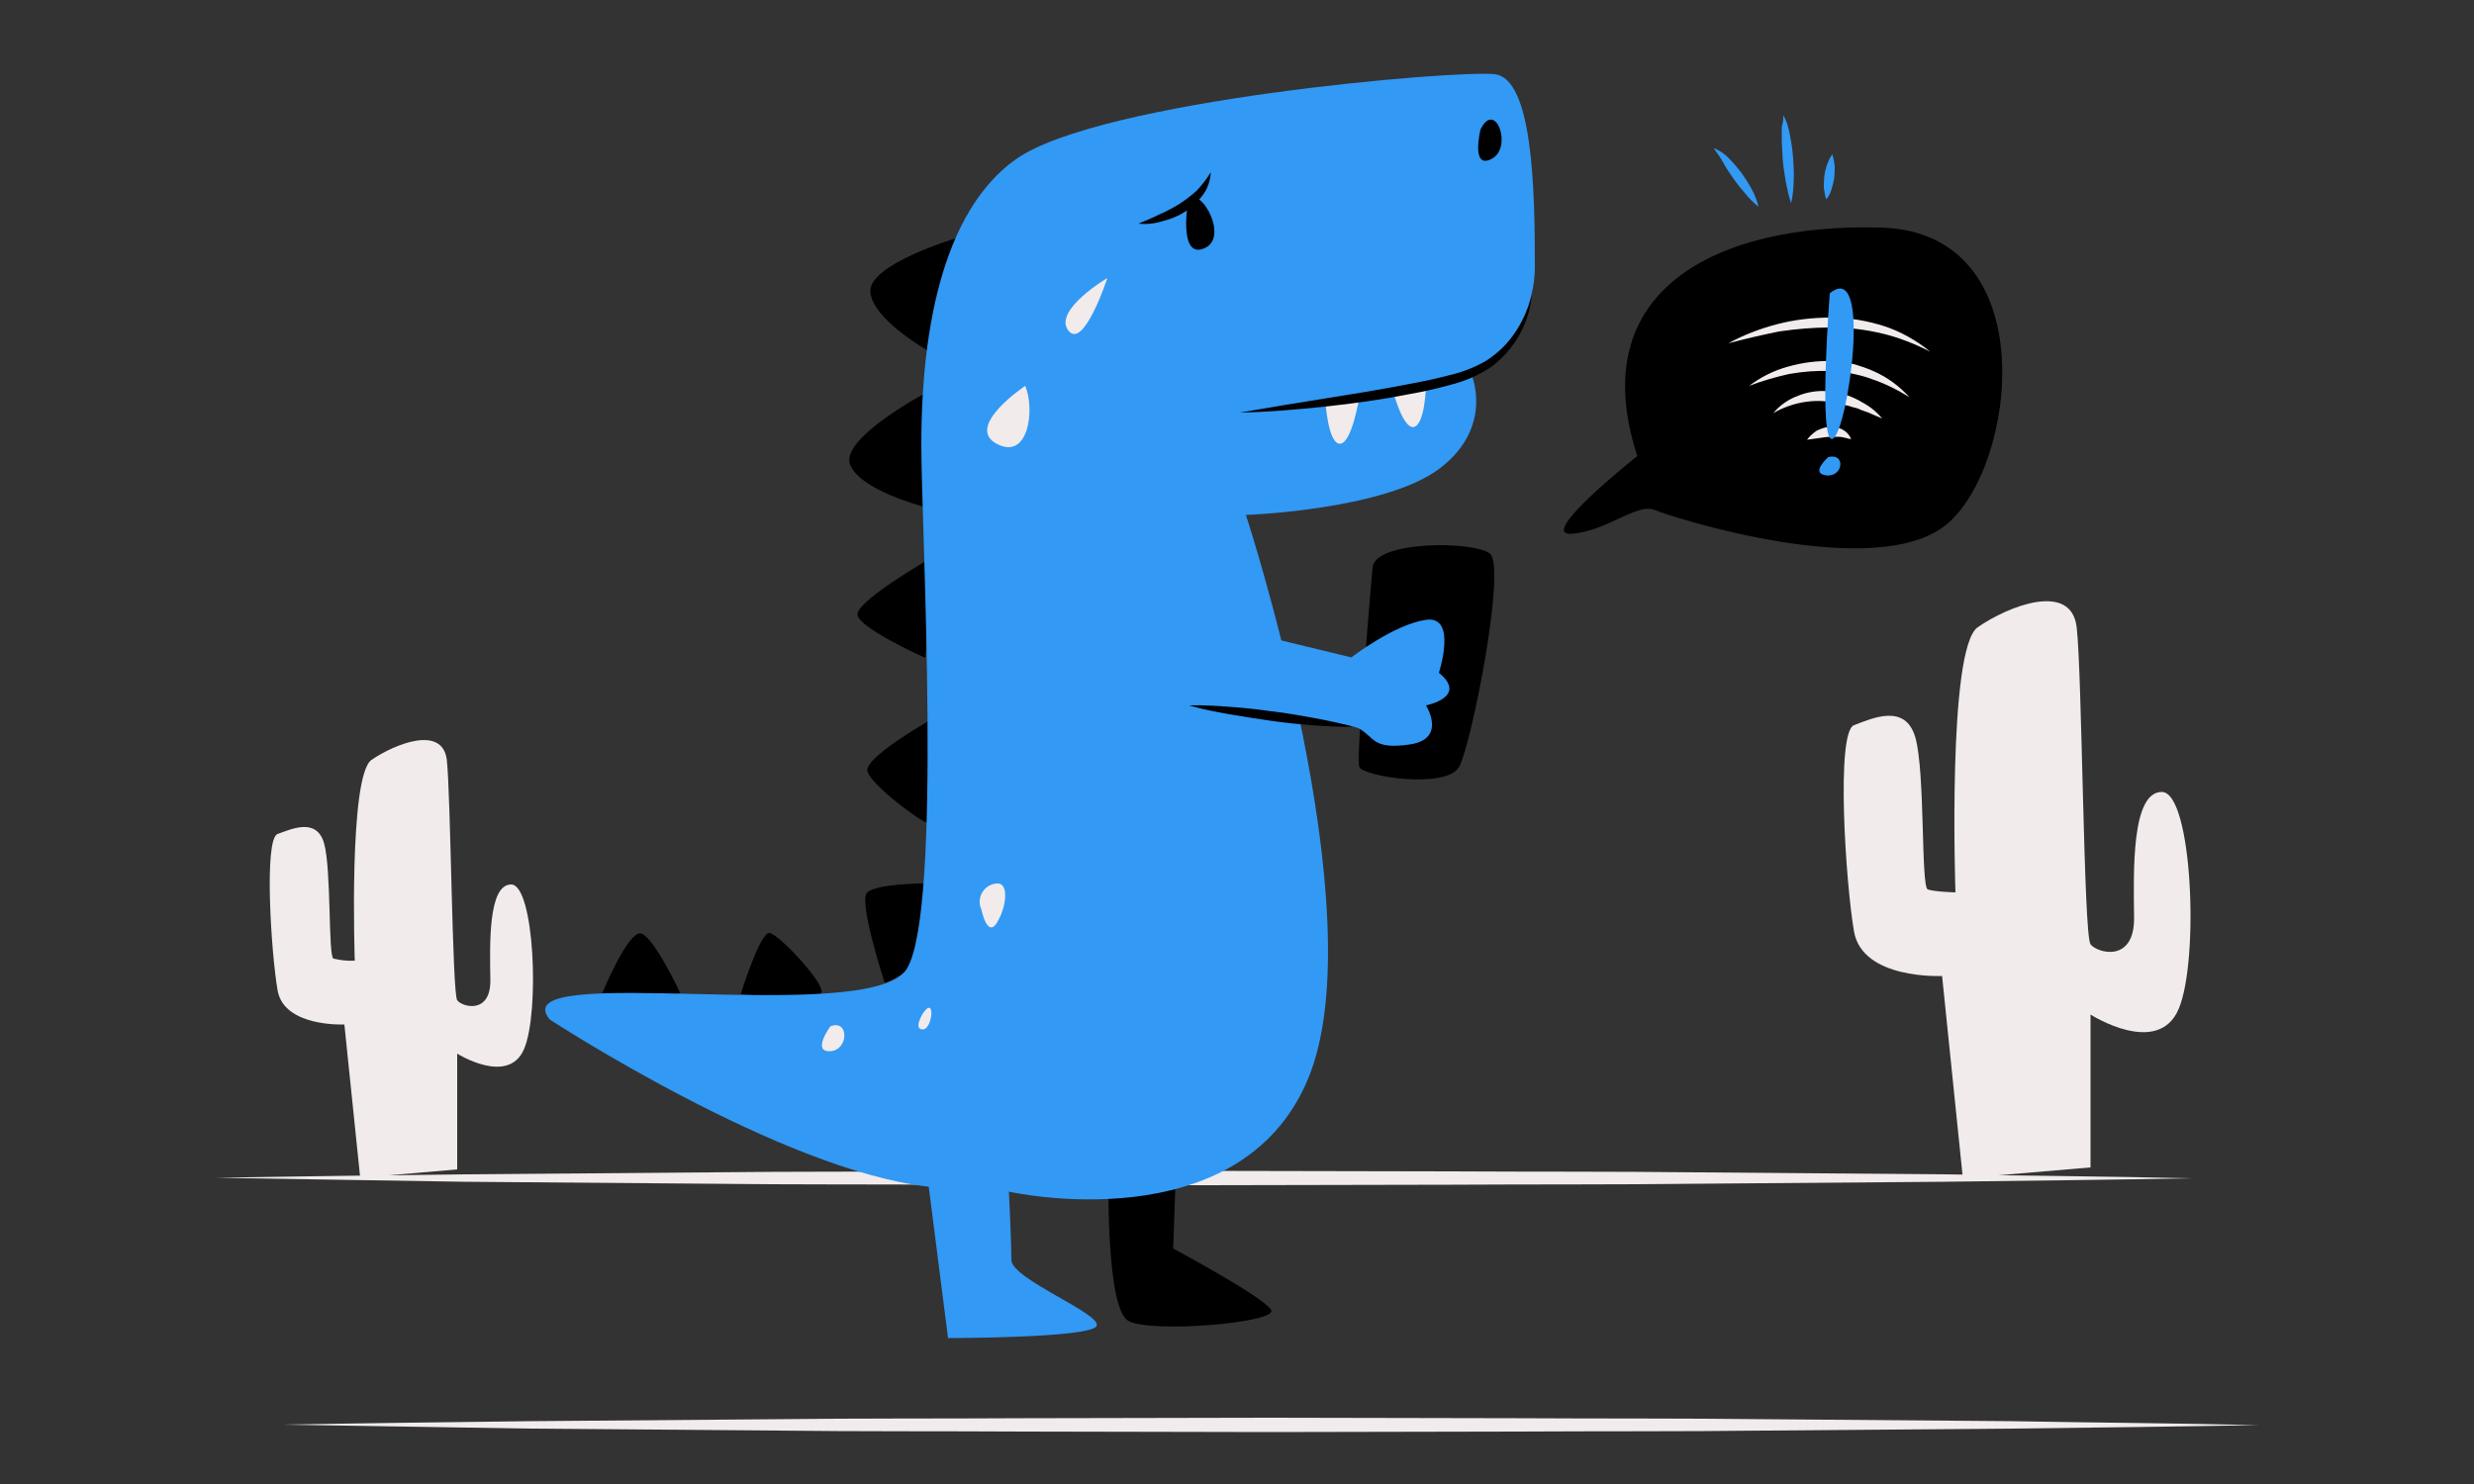<?xml version="1.0" encoding="utf-8"?>
<!-- Generator: Adobe Illustrator 24.0.1, SVG Export Plug-In . SVG Version: 6.00 Build 0)  -->
<svg version="1.1" id="Layer_1" xmlns="http://www.w3.org/2000/svg" xmlns:xlink="http://www.w3.org/1999/xlink" x="0px" y="0px"
	 viewBox="0 100 500 300" style="enable-background:new 0 100 500 400;" xml:space="preserve">
<rect x="0" y="100" width="500" height="300" fill="#333333" stroke="none"/>
<style type="text/css">
	.st0{fill:#F2EBEB;}
	.st1{fill:#000001;}
	.st2{fill:#3299F5;}
</style>
<g id="street">
	<path class="st0" d="M396.7,338.2l-4.2-40.9c0,0-16.1,0.8-17.8-9s-3.7-40.3,0-41.7s10.4-4.5,12.4,2.5c2,7,1.1,30.2,2.5,30.7
		s5.6,0.6,5.6,0.6s-1.7-49.3,4.5-53.6s18.9-9.3,20,0s1.4,62.3,2.8,64.1s8.9,3.8,8.8-5.4s-0.6-25.4,5.6-25.4s7.6,34.1,3.4,43.9
		s-17.8,1.1-17.8,1.1v30.9L396.7,338.2z"/>
	<rect x="401.2" y="296.6" class="st0" width="2" height="2.6"/>
	<rect x="413.2" y="280.8" class="st0" width="2" height="3.2"/>
	<rect x="407.6" y="246.6" class="st0" width="2" height="7.8"/>
	<rect x="380.3" y="262.9" class="st0" width="2" height="5.5"/>
	<rect x="381" y="284.6" transform="matrix(0.953 -0.303 0.303 0.953 -68.945 129.25)" class="st0" width="2" height="4.4"/>
	<rect x="389.2" y="286.8" class="st0" width="2" height="4.2"/>
	<rect x="437.2" y="278.3" class="st0" width="2" height="5.7"/>
	<rect x="403.5" y="269.7" class="st0" width="2" height="3.6"/>
	<rect x="408.9" y="311.7" class="st0" width="2" height="2.9"/>
	<path class="st0" d="M72.8,338.1l-3.2-31c0,0-12.2,0.6-13.5-6.9s-2.8-30.6,0-31.6s7.9-3.4,9.4,1.9s0.8,22.9,1.9,23.3
		c1.4,0.3,2.8,0.5,4.3,0.4c0,0-1.3-37.4,3.4-40.6s14.3-7.1,15.2,0c0.8,7,1.1,47.2,2.1,48.6s6.8,2.9,6.7-4.1s-0.5-19.3,4.2-19.3
		s5.8,25.9,2.6,33.3s-13.5,0.9-13.5,0.9v23.4L72.8,338.1z"/>
	<rect x="76.2" y="306.5" class="st0" width="1.5" height="2"/>
	<rect x="85.3" y="294.5" class="st0" width="1.5" height="2.4"/>
	<rect x="81.1" y="268.6" class="st0" width="1.5" height="5.9"/>
	<rect x="60.4" y="281" class="st0" width="1.5" height="4.2"/>
	<rect x="60.9" y="297.4" transform="matrix(0.953 -0.303 0.303 0.953 -87.732 32.752)" class="st0" width="1.5" height="3.3"/>
	<rect x="67.2" y="299.1" class="st0" width="1.5" height="3.2"/>
	<rect x="103.6" y="292.6" class="st0" width="1.5" height="4.3"/>
	<rect x="77.9" y="286.1" class="st0" width="1.5" height="2.7"/>
	<rect x="82.1" y="318" class="st0" width="1.5" height="2.2"/>
	<path class="st0" d="M43.7,338.1c16.6-0.3,33.3-0.5,49.9-0.7l49.9-0.4c16.6-0.2,33.2-0.1,49.9-0.2l49.9-0.1l49.9,0.1
		c16.6,0.1,33.2,0,49.9,0.2l49.9,0.4c16.6,0.3,33.3,0.4,49.9,0.8c-16.6,0.3-33.2,0.5-49.9,0.7l-49.9,0.4
		c-16.6,0.2-33.3,0.1-49.9,0.2l-49.9,0.1l-49.9-0.1c-16.6-0.1-33.2,0-49.9-0.2l-49.9-0.4C77,338.6,60.4,338.4,43.7,338.1z"/>
	<path class="st0" d="M57.2,388c16.6-0.3,33.2-0.5,49.9-0.7l49.9-0.4c16.6-0.2,33.3-0.1,49.9-0.2l49.9-0.1l49.9,0.1
		c16.6,0.1,33.2,0,49.9,0.2l49.9,0.4c16.6,0.3,33.2,0.4,49.9,0.8c-16.6,0.3-33.3,0.5-49.9,0.7l-49.9,0.4
		c-16.6,0.2-33.2,0.1-49.9,0.2l-49.9,0.1l-49.9-0.1c-16.6-0.1-33.2,0-49.9-0.2l-49.9-0.4C90.5,388.5,73.8,388.3,57.2,388z"/>
</g>
<g id="speech-bubble">
	<path class="st1" d="M330.9,192.2c0,0-20.5,16.2-13.3,15.7s13.2-6.3,16.8-4.8s44.6,14.6,58.9,3s20.1-59.2-13.2-60.1
		S320,158.7,330.9,192.2z"/>
	<path class="st0" d="M349.3,169.4c3.1-1.7,6.5-3,10-3.9c3.5-0.9,7.1-1.3,10.7-1.3c3.6,0,7.2,0.6,10.7,1.7c3.4,1.1,6.6,2.9,9.4,5.2
		c-3.1-1.6-6.4-2.9-9.8-3.7c-1.7-0.4-3.4-0.7-5.1-0.9c-1.7-0.2-3.4-0.3-5.2-0.3c-3.5,0-7,0.3-10.4,0.8
		C356.1,167.7,352.7,168.5,349.3,169.4z"/>
	<path class="st0" d="M353.5,178c2.4-1.8,5-3.1,7.9-3.9c2.9-0.8,5.8-1.2,8.8-1.1c1.5,0.1,3,0.3,4.4,0.6c1.4,0.4,2.9,0.9,4.2,1.5
		c2.7,1.2,5.1,3,7.1,5.2c-2.4-1.5-5-2.8-7.7-3.7c-1.3-0.5-2.6-0.8-4-1.1c-1.4-0.3-2.8-0.4-4.2-0.5c-2.8-0.1-5.6,0.1-8.4,0.6
		C358.9,176.2,356.1,177,353.5,178z"/>
	<path class="st0" d="M358.4,183.5c1.3-1.6,3.1-2.8,5-3.5c2-0.8,4.1-1.1,6.2-0.9c2.1,0.2,4.1,0.8,6,1.8c0.9,0.5,1.8,1,2.6,1.6
		c0.8,0.6,1.5,1.3,2.2,2.1c-1-0.4-1.9-0.8-2.8-1.2l-1.4-0.5c-0.4-0.2-0.9-0.4-1.4-0.5c-0.5-0.1-0.9-0.3-1.4-0.4
		c-0.5-0.1-0.9-0.2-1.4-0.3C367.5,180.4,362.6,181.1,358.4,183.5L358.4,183.5z"/>
	<path class="st0" d="M365.2,188.9c0.5-0.7,1.2-1.3,1.9-1.8c0.8-0.4,1.6-0.7,2.5-0.8c0.9-0.1,1.9,0.1,2.7,0.5c0.8,0.4,1.5,1.1,1.8,2
		c-0.8-0.2-1.5-0.4-2.3-0.5c-0.7,0-1.4,0-2.1,0C368.4,188.4,366.9,188.7,365.2,188.9z"/>
	<path class="st2" d="M369.8,159.3c0,0-2.4,30.7,0.6,29.4S378.5,152.1,369.8,159.3z"/>
	<path class="st2" d="M369.5,192.4c0,0-3.8,3.3-0.4,3.7S373.1,191.5,369.5,192.4z"/>
	<path class="st2" d="M346.3,129.9c1.2,0.5,2.3,1.2,3.2,2.2c0.9,0.9,1.7,1.9,2.5,2.9c0.7,1,1.4,2.1,2,3.2c0.6,1.1,1.1,2.3,1.4,3.6
		c-1-0.8-1.9-1.7-2.7-2.7c-0.8-0.9-1.6-1.9-2.3-2.9s-1.4-2-2-3.1S347.1,131,346.3,129.9z"/>
	<path class="st2" d="M360.4,123.3c0.4,0.7,0.7,1.4,0.9,2.1c0.2,0.7,0.4,1.5,0.5,2.2c0.3,1.5,0.5,3,0.6,4.5c0.1,1.5,0.2,3,0.1,4.5
		c0,1.5-0.2,3-0.5,4.5c-0.5-1.4-0.8-2.9-1.1-4.4c-0.2-1.5-0.5-2.9-0.6-4.4s-0.2-3-0.2-4.5c0-0.7,0-1.5,0-2.2
		C360.4,124.8,360.4,124,360.4,123.3z"/>
	<path class="st2" d="M369.1,140.3c-0.3-0.8-0.4-1.6-0.5-2.4c0-0.8,0-1.5,0.1-2.3c0.1-0.8,0.3-1.5,0.5-2.2c0.3-0.8,0.6-1.5,1.1-2.2
		c0.3,0.8,0.4,1.6,0.5,2.4c0,0.8,0,1.5-0.1,2.3c-0.1,0.8-0.3,1.5-0.5,2.2C370,138.9,369.6,139.7,369.1,140.3z"/>
</g>
<g id="character">
	<path class="st1" d="M277.4,214.7c0,0-3.4,38.3-2.7,40.3s17.7,4.6,20.2,0s9.6-40.5,6.2-43.1S277.9,209.3,277.4,214.7z"/>
	<path class="st1" d="M224,336.6c0,2.6-0.4,27.8,4,30.4s30.4,0.4,28.9-2.2s-19.8-12.4-19.8-12.4s0.7-19.8,0.7-19.8L224,336.6z"/>
	<path class="st1" d="M193.1,148.2c0,0-17.8,5.3-17.2,10.9s11.5,11.7,11.5,11.7L193.1,148.2z"/>
	<path class="st1" d="M186.6,179.7c0,0-16.8,9-14.8,14.2s14.8,8.5,14.8,8.5S189.2,185.3,186.6,179.7z"/>
	<path class="st1" d="M187,213.5c0,0-14,8.1-13.7,10.8S187,233,187,233S188.7,216.1,187,213.5z"/>
	<path class="st1" d="M187.6,245.8c0,0-13,7.4-12.3,10.1c0.7,2.8,11,10.4,12.1,10.4S190,248.1,187.6,245.8z"/>
	<path class="st1" d="M178.8,298.7c0,0-5.3-16.3-3.6-18.2s11.5-1.9,11.5-1.9S192.7,293.5,178.8,298.7z"/>
	<path class="st1" d="M149.7,301c0,0,3.9-12.6,5.8-12.4s11.4,10.4,10.5,12.1S149.7,301,149.7,301z"/>
	<path class="st1" d="M121.7,300.8c0,0,5.2-12.6,7.8-12.1s8,12.1,8,12.1S125.4,303.6,121.7,300.8z"/>
	<path class="st2" d="M111.1,306.1c0,0,46.7,30.5,76.6,33.8l3.9,30.6c0,0,28.6,0,30-2.4s-17.2-9.5-17.2-13.4s-0.5-13.8-0.5-13.8
		s46.7,10.5,60.5-22.9c13.8-33.4-12.6-113.9-12.6-113.9s28.3-1,39.3-9.5s6.2-19.1,6.2-19.1c8-4.4,13-12.8,12.9-21.9
		c0-15.7-0.5-37.7-8.1-38.6s-79.9,5.2-96.8,17.2s-19.1,41-19.1,57.7s4.3,93.9-2.9,105.9S101.1,294.1,111.1,306.1z"/>
	<path class="st0" d="M167.8,307.5c0,0-3.8,5.2,0,5S171.6,305.9,167.8,307.5z"/>
	<path class="st0" d="M186.5,304.9c0,0-2,3.2,0,3.2S189.1,301,186.5,304.9z"/>
	<path class="st0" d="M198.3,283.7c0,0,1.2,6.1,3.2,2.8s2.4-8.1,0-7.9c-2,0.1-3.6,1.8-3.5,3.9C198,282.9,198.1,283.3,198.3,283.7z"
		/>
	<path class="st0" d="M274.7,180.4c0,0-1.5,9.3-3.9,9.3s-2.9-8.3-2.9-8.3L274.7,180.4z"/>
	<path class="st0" d="M281.6,179.3c0,0,2,7.6,4.2,7s2.4-8.3,2.4-8.3L281.6,179.3z"/>
	<path class="st1" d="M230.1,145.2c1.5-0.6,2.9-1.2,4.3-1.9c1.4-0.6,2.7-1.3,4-2.1c1.2-0.8,2.4-1.7,3.5-2.7c1-1.1,2-2.3,2.8-3.7
		c-0.1,1.7-0.6,3.3-1.6,4.6c-1,1.4-2.2,2.5-3.6,3.4c-1.4,0.9-2.9,1.5-4.5,1.9C233.4,145.2,231.7,145.4,230.1,145.2z"/>
	<path class="st1" d="M240,141.6c-0.1,0.5-1.6,11,3.6,8.5S241.4,135.7,240,141.6z"/>
	<path class="st0" d="M223.8,156.2c0,0-11,6.5-7.9,10.6S223.8,156.2,223.8,156.2z"/>
	<path class="st0" d="M207.2,178c0,0-12.3,8.2-5.8,11.7S209.2,182.7,207.2,178z"/>
	<path class="st1" d="M299.2,126.2c0,0-2,8.2,2.3,5.9S302.2,120,299.2,126.2z"/>
	<path class="st2" d="M240.3,242.6c0,0,31.3,3,34.4,4.7s2.6,4.3,10.2,3.2s3.3-7.9,3.3-7.9s8.6-1.7,2.6-6.6c0,0,3.8-11.6-2.6-10.7
		s-15.1,7.6-15.1,7.6l-31.7-7.7L240.3,242.6z"/>
	<path class="st1" d="M309.6,159.5c-0.5,5.9-3.6,11.3-8.4,14.8c-2.5,1.6-5.2,2.8-8.1,3.5c-2.8,0.8-5.6,1.4-8.4,1.9
		c-5.6,1.1-11.3,1.9-17,2.5s-11.4,1.1-17.1,1.2c5.7-1,11.3-1.9,16.9-2.8c5.6-0.9,11.3-1.8,16.9-2.9c2.8-0.5,5.6-1.1,8.3-1.8
		c2.7-0.6,5.3-1.6,7.7-3c2.3-1.5,4.3-3.4,5.9-5.8C307.8,164.9,309,162.3,309.6,159.5z"/>
	<path class="st1" d="M240.3,242.6c2.8-0.1,5.6,0.1,8.4,0.3s5.6,0.5,8.3,0.9c2.8,0.3,5.5,0.8,8.3,1.3s5.5,1.1,8.2,1.8
		c-2.8,0.1-5.6-0.1-8.4-0.3s-5.6-0.5-8.3-0.9s-5.5-0.8-8.3-1.3S243,243.4,240.3,242.6z"/>
</g>
</svg>
